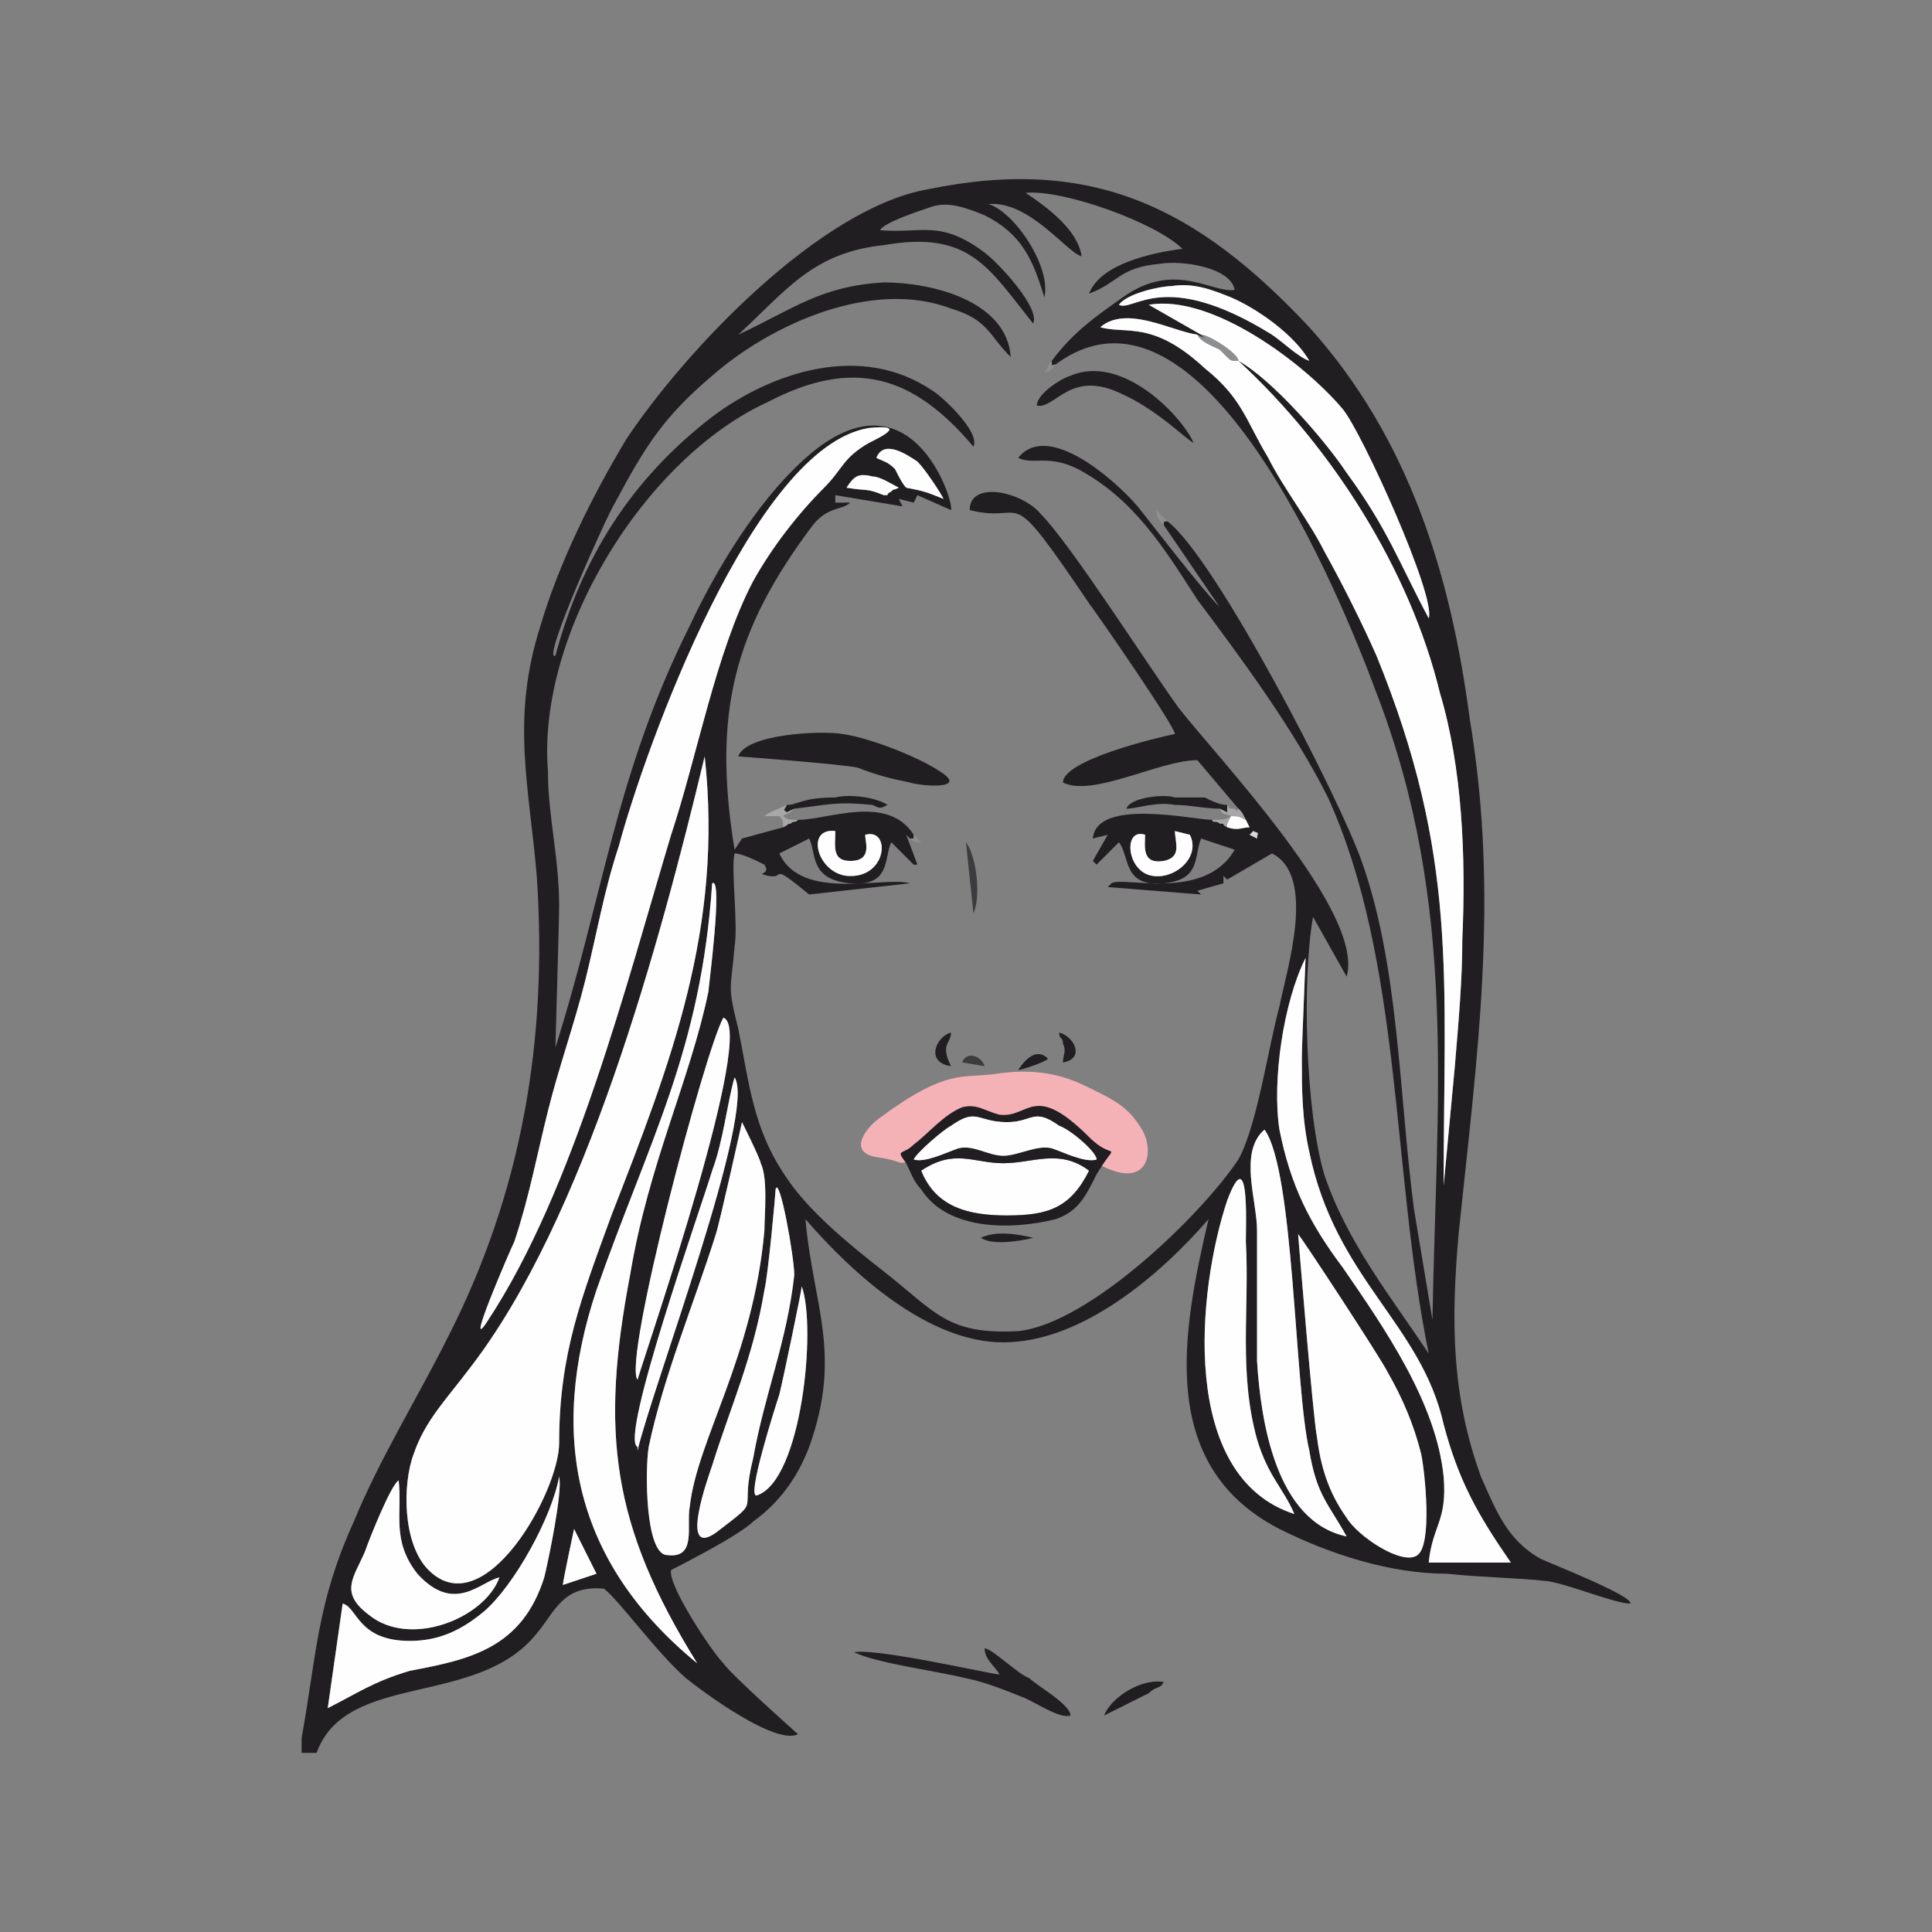 <?xml version="1.0" encoding="UTF-8"?>
<!DOCTYPE svg PUBLIC "-//W3C//DTD SVG 1.1//EN" "http://www.w3.org/Graphics/SVG/1.1/DTD/svg11.dtd">
<!-- Creator: CorelDRAW 2017 -->
<svg xmlns="http://www.w3.org/2000/svg" xml:space="preserve" width="11.43mm" height="11.43mm" version="1.1" style="shape-rendering:geometricPrecision; text-rendering:geometricPrecision; image-rendering:optimizeQuality; fill-rule:evenodd; clip-rule:evenodd"
viewBox="0 0 1142.98 1142.98"
 xmlns:xlink="http://www.w3.org/1999/xlink">
 <rect x="0" y="0" width="1142.98" height="1142.98" fill="#808080" stroke="none"/>
 <defs>
  <style type="text/css">
   <![CDATA[
    .fil0 {fill:none}
    .fil2 {fill:#211E21}
    .fil4 {fill:#3C3C3E}
    .fil5 {fill:#8E8F90}
    .fil6 {fill:#A8A7A8}
    .fil7 {fill:#DAD9DA}
    .fil1 {fill:#F5B2B6}
    .fil3 {fill:#FEFEFE}
   ]]>
  </style>
 </defs>
 <g id="Слой_x0020_1">
  <rect class="fil0" x="-0" y="-0" width="1142.99" height="1142.99"/>
  <path class="fil1" d="M675.02 667.25c-8.08,-12.56 -14.68,-16.1 -34.18,-25.4 -16.05,-7.65 -32.66,-9.4 -51.13,-6.63 -20.52,3.08 -28.98,-3.73 -69.78,26.52 -8.48,6.28 -18.38,20.39 -0.88,22.87 20.82,2.96 7.74,7.08 29.37,-3.38 25.46,-12.31 65.32,-18.43 89.22,-0.58 40.96,30.6 47.1,1.71 37.38,-13.4z"/>
  <g id="_2747993504080">
   <path class="fil2" d="M333 937.65c0,-2.2 6.62,-33.11 6.62,-33.11l13.25 26.49 -19.87 6.62zm-139.1 72.87l8.83 -61.83c8.83,2.21 8.83,22.08 39.74,22.08 17.67,0 30.92,-6.62 44.16,-17.66 17.67,-15.46 39.75,-55.2 44.16,-79.49 2.21,8.84 -6.62,50.79 -8.83,59.62 -13.25,41.95 -44.16,48.57 -79.49,55.2 -22.07,6.62 -30.91,13.24 -48.57,22.08l0 0zm101.56 -77.28c-8.83,24.29 -52.99,41.95 -77.27,22.08 -17.67,-13.25 -8.83,-22.08 -2.21,-37.54 2.21,-6.62 15.45,-39.74 19.87,-41.95 2.21,19.87 -4.42,35.33 11.04,55.2 22.08,24.29 37.53,4.42 48.57,2.21zm178.85 -172.22c8.83,24.29 0,114.81 -26.5,123.64 -6.62,2.21 11.04,-52.99 13.25,-59.61 2.21,-8.83 13.25,-61.82 13.25,-64.03zm291.44 134.68c-68.44,-22.08 -57.4,-132.47 -39.74,-185.46 13.25,-35.33 11.04,13.24 11.04,24.28 2.21,39.75 -4.42,77.28 6.62,117.02 6.63,22.08 15.46,28.71 22.08,44.16zm-295.86 -141.3c-4.42,39.74 -17.66,70.65 -24.29,108.19 -8.83,35.32 6.63,22.07 -22.08,44.15 -22.07,15.46 -4.41,-33.12 -2.2,-39.74 11.04,-35.33 24.28,-64.03 30.91,-103.77 2.21,-8.83 6.62,-57.41 6.62,-59.62 2.21,-8.83 11.04,39.75 11.04,50.79l0 0zm298.07 -24.29c2.21,2.21 48.58,72.86 52.99,81.69 8.83,15.46 15.46,30.91 19.87,48.58 2.21,11.04 6.63,52.99 -2.2,59.61 -8.84,6.62 -35.33,-11.04 -41.95,-22.08 -11.04,-15.45 -15.46,-30.91 -17.67,-48.57 -2.21,-11.04 -11.04,-119.23 -11.04,-119.23l0 0zm-315.73 -2.21c-6.63,75.07 -39.75,123.65 -44.16,163.39 -2.21,11.04 4.41,30.91 -13.25,28.7 -13.25,0 -13.25,-50.78 -11.04,-64.03 8.83,-41.95 26.5,-83.9 39.74,-125.85 2.21,-6.63 15.46,-66.24 15.46,-66.24 0,0 11.04,22.08 11.04,24.29 4.42,8.83 2.21,30.91 2.21,39.74zm295.86 -59.61c17.66,24.28 17.66,152.34 26.5,189.88 4.41,26.49 11.03,30.91 22.07,50.78 -41.95,-8.83 -50.78,-68.44 -52.99,-103.77 0,-24.29 0,-50.78 0,-77.28 0,-17.66 -11.04,-46.37 4.42,-59.61zm-370.93 189.88l0 -2.21c-11.04,-4.42 37.53,-141.31 44.16,-163.39 6.62,-17.66 8.83,-39.74 13.24,-55.19 13.25,19.87 -48.57,183.25 -57.4,220.79l0 0zm0 -41.95l0 0c-8.83,-11.04 39.74,-194.3 50.78,-214.17l0 0c19.87,6.62 -44.16,192.09 -50.78,214.17zm516.65 108.19l-48.57 0c2.21,-22.08 11.04,-24.29 8.83,-50.79 -4.42,-44.15 -35.33,-88.31 -59.61,-123.64 -19.88,-26.5 -30.92,-48.57 -37.54,-81.69 -4.41,-28.71 2.21,-75.07 15.46,-101.57 0,2.21 -2.21,50.78 -2.21,59.62 0,17.66 0,35.32 4.42,55.19 15.45,75.07 66.23,101.57 79.48,161.18 8.83,33.12 19.87,52.99 39.74,81.7l0 0zm-481.33 59.61c-72.86,-59.61 -88.31,-134.68 -59.61,-220.79 30.91,-88.32 61.82,-141.31 68.45,-240.67 6.62,-4.41 -2.21,61.82 -2.21,64.03 -11.04,52.99 -35.33,101.57 -46.37,167.81 -17.66,92.73 -11.04,147.93 39.74,229.62l0 0zm4.42 -536.53c11.04,101.57 -19.87,181.05 -55.2,271.58 -17.66,48.57 -30.91,81.69 -30.91,134.68 0,28.71 -44.16,108.19 -77.28,75.07 -15.45,-15.45 -15.45,-50.78 -8.83,-68.44 6.63,-19.88 19.87,-33.12 33.12,-50.79 68.45,-88.31 112.61,-251.7 139.1,-362.1l0 0zm324.57 44.16c4.41,2.21 2.2,0 2.2,4.42l-4.41 -2.21 2.21 -2.21zm-64.03 2.21c0,6.62 -2.21,17.66 11.04,15.46 11.04,-2.21 6.62,-11.04 6.62,-17.67l8.83 2.21c6.63,13.25 -8.83,26.5 -22.08,24.29 -15.45,-2.21 -17.66,-28.71 -4.41,-24.29zm-165.6 0c15.46,-4.42 13.25,26.5 -11.04,24.29 -17.66,-2.21 -24.28,-28.71 -6.62,-26.5 0,8.83 -2.21,17.67 8.83,17.67 13.25,0 8.83,-11.04 8.83,-15.46l0 0zm-11.04 -205.34c4.42,-6.62 6.63,-8.83 15.46,-6.62 4.41,0 11.04,4.41 15.45,6.62 -4.41,2.21 -2.2,0 -4.41,2.21 -4.42,2.21 0,2.21 -4.42,2.21 -11.04,-4.42 -8.83,-2.21 -22.08,-4.42zm41.95 -15.45c4.42,4.41 13.25,17.66 15.46,22.08 -11.04,-4.42 -11.04,-4.42 -22.08,-6.63 -2.21,-2.21 -4.42,-6.62 -6.62,-11.04 -4.42,-4.41 -6.63,-4.41 -11.04,-6.62 4.41,-11.04 17.66,-2.21 24.28,2.21l0 0zm-28.7 -19.87c22.08,-2.21 8.83,4.41 0,8.83 -15.46,8.83 -15.46,15.45 -26.5,26.49 -15.45,15.46 -30.91,35.33 -41.95,55.2 -22.08,41.95 -33.12,103.77 -48.57,150.14 -26.5,88.32 -57.41,209.75 -108.19,287.03 -15.45,24.29 13.25,-41.95 15.46,-46.37 8.83,-26.49 13.24,-50.78 19.87,-77.27 6.62,-26.5 15.45,-50.79 22.08,-77.28 6.62,-26.5 11.04,-52.99 19.87,-79.49 15.45,-57.4 79.48,-236.25 147.93,-247.28l0 0zm218.58 -39.75l-2.2 -2.21 2.2 2.21c55.2,50.78 101.57,123.65 119.23,196.51 13.25,44.16 15.46,97.15 13.25,145.72 0,24.29 -2.21,48.58 -4.42,75.07l-6.62 70.66c0,-123.65 8.83,-194.3 -39.74,-313.53 -8.83,-19.87 -19.87,-41.95 -30.91,-61.82 -8.84,-17.67 -24.29,-37.54 -33.12,-55.2 -13.25,-22.08 -15.46,-35.33 -37.54,-52.99 -30.91,-28.7 -46.37,-19.87 -61.82,-24.29 15.46,-13.25 41.95,2.21 57.41,4.42l4.41 2.21 -2.21 -2.21 -30.91 -17.67c37.54,-6.62 92.74,35.33 114.82,61.83 11.03,13.24 55.19,110.39 50.78,123.64 -17.67,-33.12 -24.29,-52.99 -48.58,-86.11 -13.24,-19.87 -44.16,-55.2 -64.03,-66.24l0 0zm-70.65 -33.12c4.42,-6.62 24.29,-11.04 30.91,-11.04 13.25,-2.2 24.29,2.21 35.33,6.63 15.45,6.62 37.53,22.08 46.37,37.53 -6.63,-2.2 -15.46,-11.04 -22.08,-15.45 -64.03,-39.75 -81.7,-13.25 -90.53,-17.67l0 0zm-39.74 33.12c0,4.42 0,2.21 2.21,2.21 86.11,-64.03 167.8,134.68 189.88,194.3 48.57,125.85 35.33,240.66 33.12,370.93l-11.04 -66.24c-8.83,-68.44 -8.83,-143.51 -30.91,-205.34 -13.25,-37.53 -86.11,-178.84 -114.81,-200.92 -2.21,0 -2.21,0 -2.21,2.21l33.12 48.58c-11.04,-11.04 -39.75,-48.58 -48.58,-59.62 -13.25,-15.46 -52.99,-50.78 -70.65,-28.7 8.83,4.41 17.66,-2.21 35.32,6.62 33.12,17.67 50.79,46.37 70.66,77.28 26.49,35.33 57.41,77.28 77.28,117.02 44.16,97.15 37.53,220.79 59.61,328.98 -22.08,-33.12 -48.57,-66.24 -61.82,-105.98 -11.04,-37.53 -13.25,-114.81 -6.62,-152.35l19.87 35.33c11.04,-37.54 -75.07,-128.06 -99.36,-158.97 -17.66,-24.29 -64.03,-97.15 -81.69,-114.81 -11.04,-13.25 -41.95,-19.88 -41.95,-2.21 35.32,8.83 19.87,-19.87 70.65,55.2 6.62,8.83 50.78,72.86 50.78,77.27 -11.04,2.21 -66.24,15.46 -66.24,28.71 17.67,8.83 57.41,-13.25 79.49,-13.25l24.29 28.7c2.2,2.21 2.2,2.21 4.41,6.63l2.21 4.41c-4.42,0 -6.62,2.21 -13.25,0 -4.41,-2.21 0,-2.21 -4.41,-2.21 -2.21,-2.2 -4.42,0 -4.42,-2.2 -11.04,0 -68.45,-13.25 -70.65,11.04l8.83 -2.21 -8.83 15.45 2.2 2.21 13.25 -13.25c6.63,8.84 2.21,26.5 26.5,24.29 22.08,-2.21 17.66,-15.45 22.08,-26.49l19.87 6.62c-17.67,30.91 -66.24,15.46 -72.86,19.87l-2.21 2.21 55.2 4.42 -2.21 -2.21 15.45 -4.42 0 -4.41 2.21 2.2 26.5 -15.45c26.49,13.25 8.83,68.44 4.41,90.52 -6.62,24.29 -13.24,70.66 -24.28,90.53 -22.08,33.12 -88.32,97.15 -130.27,101.56 -41.95,2.21 -48.58,-11.04 -79.49,-35.32 -19.87,-15.46 -44.16,-35.33 -57.4,-55.2 -19.88,-28.71 -22.08,-55.2 -28.71,-88.32 -6.62,-26.49 -4.41,-22.08 -2.2,-48.57 2.2,-13.25 -2.21,-46.37 0,-55.2 4.41,0 13.24,4.41 17.66,6.62 4.41,6.63 -6.63,4.42 2.21,6.63 11.04,2.21 0,-8.83 24.28,11.04l59.62 -6.63c-15.46,-4.41 -64.03,11.04 -77.28,-17.66l17.66 -8.83c4.42,8.83 0,24.28 24.29,26.49 24.29,2.21 19.87,-15.45 24.29,-24.28l13.25 13.24 2.2 0 -6.62 -17.66 2.21 2.21 2.21 0 0 -2.21c-15.46,-24.29 -50.79,-8.83 -68.45,-8.83 -2.21,2.21 -2.21,0 -4.42,2.21 -2.2,0 0,0 -4.41,2.2l-24.29 6.63 -4.41 6.62 0 0c-13.25,-81.69 0,-130.27 46.36,-192.09 8.83,-11.04 17.67,-8.83 22.08,-13.25l-8.83 0 0 -4.41 39.74 6.62 -2.21 -4.41 8.84 2.2 2.2 -4.41 19.88 8.83c2.2,-4.42 -24.29,-88.32 -88.32,-28.7 -26.5,24.28 -50.78,64.03 -66.24,97.15 -44.16,88.31 -50.78,158.97 -79.48,249.49 0,-2.21 2.2,-75.07 2.2,-83.9 0,-28.7 -6.62,-52.99 -6.62,-79.49 -6.63,-81.69 57.41,-185.46 130.27,-218.58 50.78,-26.5 86.11,-15.46 121.43,26.49 4.42,-8.83 -19.87,-30.91 -24.28,-33.12 -41.95,-28.7 -94.95,-11.03 -130.27,15.46 -48.58,37.53 -77.28,83.9 -92.73,141.31l0 0c-8.84,4.41 30.91,-83.9 35.32,-90.53 17.67,-33.12 28.71,-50.78 57.41,-75.07 35.32,-30.91 94.94,-57.4 141.31,-39.74 22.07,6.62 22.07,15.46 35.32,28.7 -2.21,-33.12 -46.36,-44.16 -75.07,-44.16 -37.53,2.21 -52.99,15.46 -86.11,30.92 28.71,-26.5 44.16,-48.58 86.11,-52.99 50.79,-8.84 61.82,13.24 88.32,46.36 4.42,-8.83 -19.87,-35.32 -28.7,-41.95 -26.5,-19.87 -37.54,-11.04 -61.83,-13.25 2.21,-4.41 22.08,-11.04 28.71,-13.24 11.04,-4.42 22.08,0 33.12,4.41 22.08,11.04 28.7,26.5 35.32,48.58 4.42,-17.67 -17.66,-50.79 -33.12,-55.2 24.29,-2.21 46.37,28.7 55.2,30.91 -2.21,-15.46 -19.87,-28.7 -33.12,-37.53 22.08,-2.21 77.28,17.66 92.74,33.11 -17.67,2.21 -48.58,8.84 -55.2,26.5 17.66,-6.62 17.66,-15.46 41.95,-17.66 13.25,-2.21 41.95,2.2 44.16,15.45 -13.25,2.21 -35.33,-17.66 -66.24,4.42 -15.46,11.04 -28.7,19.87 -41.95,37.53l0 0zm-443.8 814.73l0 8.83 8.84 0c17.66,-48.57 94.94,-26.49 130.26,-70.65 11.04,-13.25 15.46,-28.71 39.75,-26.5 8.83,6.63 30.91,37.54 48.57,52.99 11.04,8.83 52.99,39.74 66.24,33.12 0,0 -39.74,-35.33 -44.16,-41.95 -6.63,-6.62 -33.12,-46.37 -30.91,-55.2 0,0 39.74,-19.87 48.57,-28.7 15.46,-11.04 26.5,-26.5 33.12,-44.16 19.87,-55.2 2.21,-83.9 -2.21,-134.68 28.71,33.12 72.87,72.86 117.02,72.86 46.37,0 92.74,-39.74 121.44,-72.86 -15.46,66.23 -30.91,145.72 41.95,183.25 30.91,15.46 66.24,26.5 99.36,26.5 19.87,2.21 39.74,2.21 59.61,4.42 13.25,2.2 39.75,13.24 48.58,13.24 2.2,-4.41 -48.58,-24.28 -52.99,-26.49 -19.88,-11.04 -26.5,-28.71 -35.33,-48.58 -17.66,-48.57 -17.66,-92.73 -13.25,-143.51 11.04,-105.98 24.29,-198.72 6.63,-304.7 -11.04,-83.9 -35.33,-165.59 -94.94,-231.83 -66.24,-70.65 -128.06,-101.56 -225.21,-81.69 -64.03,11.04 -143.52,94.94 -178.85,147.93 -19.87,33.12 -39.74,72.86 -50.78,110.4 -17.66,55.19 -6.62,94.94 -2.21,147.93 6.63,97.15 -8.83,187.67 -52.99,273.78 -17.66,35.33 -39.74,70.65 -55.2,108.19 -22.07,48.57 -22.07,79.48 -30.91,128.06l0 0z"/>
   <path class="fil3" d="M416.9 447.49c-26.49,110.4 -70.65,273.79 -139.1,362.1 -13.25,17.67 -26.49,30.92 -33.12,50.79 -6.62,17.66 -6.62,52.99 8.83,68.44 33.12,33.12 77.28,-46.36 77.28,-75.07 0,-52.99 13.25,-86.11 30.91,-134.68 35.33,-90.53 66.24,-170.01 55.2,-271.58l0 0z"/>
   <path class="fil3" d="M514.05 253.2c-68.45,11.03 -132.48,189.88 -147.93,247.28 -8.83,26.5 -13.25,52.99 -19.87,79.49 -6.63,26.49 -15.46,50.78 -22.08,77.28 -6.63,26.49 -11.04,50.78 -19.87,77.27 -2.21,4.42 -30.92,70.66 -15.46,46.37 50.78,-77.28 81.69,-198.71 108.19,-287.03 15.45,-46.37 26.49,-108.19 48.57,-150.14 11.04,-19.87 26.5,-39.74 41.95,-55.2 11.04,-11.04 11.04,-17.66 26.5,-26.49 8.83,-4.42 22.08,-11.04 0,-8.83l0 0z"/>
   <path class="fil3" d="M732.63 213.45c-4.41,0 -4.41,0 -6.62,-2.21 -2.21,-2.2 -2.21,-2.2 -4.42,-4.41 -4.41,-2.21 -11.04,-4.42 -13.24,-8.83 -15.46,-2.21 -41.95,-17.67 -57.41,-4.42 15.46,4.42 30.91,-4.42 61.82,24.29 22.08,17.66 24.29,30.91 37.54,52.99 8.83,17.66 24.28,37.53 33.12,55.2 11.04,19.87 22.07,41.95 30.91,61.82 48.57,119.23 39.74,189.88 39.74,313.52l6.62 -70.65c2.21,-26.49 4.42,-50.78 4.42,-75.07 2.21,-48.57 0,-101.56 -13.25,-145.72 -17.66,-72.86 -64.03,-145.73 -119.23,-196.51l0 0z"/>
   <path class="fil3" d="M840.82 860.38c-4.41,-17.67 -11.04,-33.12 -19.87,-48.58 -4.41,-8.83 -50.78,-79.48 -52.99,-81.69 0,0 8.83,108.19 11.04,119.23 2.21,17.66 6.62,33.12 17.66,48.57 6.63,11.04 33.12,28.7 41.96,22.08 8.83,-6.62 4.41,-48.57 2.2,-59.61l0 0z"/>
   <path class="fil3" d="M452.23 727.9c0,-8.83 2.21,-30.91 -2.21,-39.74 0,-2.21 -11.04,-24.29 -11.04,-24.29 0,0 -13.25,59.62 -15.46,66.24 -13.24,41.95 -30.91,83.9 -39.74,125.85 -2.21,13.25 -2.21,64.03 11.04,64.03 17.66,2.21 11.04,-17.66 13.25,-28.7 4.41,-39.74 37.53,-88.32 44.16,-163.39z"/>
   <path class="fil3" d="M412.48 984.02c-50.78,-81.69 -57.4,-136.89 -39.74,-229.62 11.04,-66.24 35.33,-114.82 46.37,-167.81 0,-2.21 8.83,-68.44 2.21,-64.03 -6.63,99.36 -37.54,152.35 -68.45,240.67 -28.7,86.11 -13.25,161.18 59.62,220.79l-0.01 0z"/>
   <path class="fil3" d="M893.81 924.41c-19.87,-28.71 -30.91,-48.58 -39.74,-81.7 -13.25,-59.61 -64.03,-86.11 -79.48,-161.18 -4.42,-19.87 -4.42,-37.53 -4.42,-55.19 0,-8.84 2.21,-57.41 2.21,-59.62 -13.25,26.5 -19.87,72.86 -15.46,101.57 6.63,33.12 17.67,55.19 37.54,81.69 24.28,35.33 55.19,79.48 59.61,123.64 2.21,26.5 -6.62,28.71 -8.83,50.79l48.57 0 0 0z"/>
   <path class="fil3" d="M748.09 668.29c-15.46,13.24 -4.42,41.95 -4.42,59.61 0,26.5 0,52.99 0,77.28 2.21,35.33 11.04,94.94 52.99,103.77 -11.04,-19.87 -17.66,-24.29 -22.07,-50.78 -8.84,-37.54 -8.84,-165.6 -26.5,-189.88z"/>
   <path class="fil3" d="M765.75 895.7c-6.62,-15.45 -15.45,-22.08 -22.08,-44.16 -11.03,-39.74 -4.41,-77.27 -6.62,-117.02 0,-11.04 2.21,-59.61 -11.04,-24.28 -17.66,52.99 -28.7,163.38 39.74,185.46z"/>
   <path class="fil3" d="M193.9 1010.52c17.66,-8.84 26.49,-15.46 48.57,-22.08 35.33,-6.63 66.24,-13.25 79.49,-55.2 2.21,-8.83 11.04,-50.78 8.83,-59.62 -4.42,24.29 -26.49,64.03 -44.16,79.49 -13.25,11.04 -26.49,17.66 -44.16,17.66 -30.91,0 -30.91,-19.87 -39.74,-22.08l-8.83 61.83 0 0z"/>
   <path class="fil3" d="M710.56 198c4.41,0 22.07,11.04 22.07,15.45 19.88,11.04 50.79,46.37 64.03,66.24 24.29,33.12 30.92,52.99 48.58,86.11 4.41,-13.25 -39.74,-110.4 -50.78,-123.64 -22.08,-26.5 -77.28,-68.45 -114.82,-61.83l30.92 17.67 0 0z"/>
   <path class="fil3" d="M469.89 754.4c0,-11.04 -8.83,-59.62 -11.04,-50.79 0,2.21 -4.41,50.79 -6.62,59.62 -6.63,39.74 -19.87,68.44 -30.91,103.77 -2.21,6.63 -19.88,55.2 2.2,39.74 28.71,-22.08 13.25,-8.83 22.08,-44.15 6.63,-37.54 19.87,-68.45 24.29,-108.19l0 0z"/>
   <path class="fil3" d="M295.46 933.24c-11.04,2.21 -26.49,22.08 -48.57,-2.21 -15.46,-19.87 -8.83,-35.33 -11.04,-55.2 -4.42,2.21 -17.66,35.33 -19.87,41.95 -6.63,15.46 -15.46,24.29 2.21,37.54 24.28,19.87 68.44,2.21 77.27,-22.08z"/>
   <path class="fil3" d="M377.16 816.22c6.62,-22.08 70.65,-207.55 50.78,-214.17l0 0c-11.04,19.87 -59.61,203.13 -50.78,214.17l0 0z"/>
   <path class="fil3" d="M544.96 692.57c8.83,22.08 28.7,26.5 50.78,26.5 24.29,0 37.54,-4.42 48.58,-26.5 -17.67,-13.24 -33.12,-4.41 -50.79,-4.41 -17.66,0 -28.7,-8.83 -48.57,4.41z"/>
   <path class="fil2" d="M544.96 692.57c19.87,-13.24 30.91,-4.41 48.57,-4.41 17.67,0 33.12,-8.83 50.79,4.41 -11.04,22.08 -24.29,26.5 -48.58,26.5 -22.08,0 -41.95,-4.42 -50.78,-26.5zm-4.42 -6.62c2.21,-4.42 17.67,-17.66 22.08,-19.87 15.46,-11.04 15.46,-2.21 33.12,-2.21 15.46,0 15.46,-8.83 30.91,2.21 6.63,2.21 22.08,15.45 22.08,19.87 -6.62,2.21 -19.87,-4.42 -26.49,-6.62 -8.83,-2.21 -19.87,4.41 -28.7,4.41 -8.84,0 -17.67,-6.62 -26.5,-4.41 -6.62,2.2 -19.87,8.83 -26.5,6.62zm28.71 -30.91c-11.04,4.42 -19.87,15.45 -28.71,22.08 -6.62,6.62 -11.03,2.21 -4.41,11.04 2.21,4.41 4.41,11.04 8.83,15.45 15.46,24.29 52.99,24.29 79.49,17.67 13.24,-4.42 17.66,-13.25 24.28,-26.5 13.25,-22.08 11.04,-6.62 -4.41,-22.08 -33.12,-33.12 -35.33,-11.04 -52.99,-13.24 -8.84,-2.21 -13.25,-6.63 -22.08,-4.42l0 0z"/>
   <path class="fil2" d="M436.77 447.49c0,0 59.62,4.42 70.66,6.63 11.04,4.41 19.87,6.62 30.91,8.83 6.62,2.21 35.32,4.42 17.66,-6.62 -13.25,-8.84 -41.95,-19.88 -57.41,-22.08 -13.24,-2.21 -57.4,0 -61.82,13.24l0 0z"/>
   <path class="fil3" d="M540.54 685.95c6.63,2.21 19.88,-4.42 26.5,-6.62 8.83,-2.21 17.66,4.41 26.5,4.41 8.83,0 19.87,-6.62 28.7,-4.41 6.62,2.2 19.87,8.83 26.49,6.62 0,-4.42 -15.45,-17.66 -22.08,-19.87 -15.45,-11.04 -15.45,-2.21 -30.91,-2.21 -17.66,0 -17.66,-8.83 -33.12,2.21 -4.41,2.21 -19.87,15.45 -22.08,19.87z"/>
   <path class="fil3" d="M377.16 858.17c8.83,-37.54 70.65,-200.92 57.4,-220.79 -4.41,15.45 -6.62,37.53 -13.24,55.19 -6.63,22.08 -55.2,158.98 -44.16,163.39l0 2.21 0 0z"/>
   <path class="fil3" d="M474.31 761.02c0,2.21 -11.04,55.2 -13.25,64.03 -2.21,6.62 -19.87,61.82 -13.25,59.61 26.5,-8.83 35.33,-99.35 26.5,-123.64z"/>
   <path class="fil2" d="M582.5 975.19c0,6.62 6.62,11.04 8.83,15.45 -4.42,0 -70.66,-15.45 -86.11,-13.24 13.25,6.62 48.57,11.04 66.24,15.45 11.03,2.21 22.07,6.63 33.11,11.04 6.63,2.21 22.08,13.25 28.71,11.04 0,-6.62 -19.87,-17.66 -24.29,-22.08 -6.62,-2.21 -22.08,-17.66 -26.49,-17.66z"/>
   <path class="fil2" d="M613.41 239.95c11.04,2.21 19.87,-22.08 50.78,-6.63 19.87,8.83 37.53,26.5 41.95,28.71 -6.62,-15.46 -41.95,-52.99 -72.86,-39.75 -6.63,2.21 -19.87,11.04 -19.87,17.67l0 0z"/>
   <path class="fil3" d="M661.98 180.33c8.83,4.42 26.5,-22.08 90.53,17.67 6.62,4.41 15.45,13.25 22.08,15.45 -8.84,-15.45 -30.92,-30.91 -46.37,-37.53 -11.04,-4.42 -22.08,-8.83 -35.33,-6.63 -6.62,0 -26.49,4.42 -30.91,11.04l0 0z"/>
   <path class="fil3" d="M511.84 493.86c0,4.42 4.42,15.46 -8.83,15.46 -11.04,0 -8.83,-8.84 -8.83,-17.67 -17.66,-2.21 -11.04,24.29 6.62,26.5 24.29,2.21 26.5,-28.71 11.04,-24.29l0 0z"/>
   <path class="fil3" d="M677.44 493.86c-13.25,-4.42 -11.04,22.08 4.41,24.29 13.25,2.21 28.71,-11.04 22.08,-24.29l-8.83 -2.21c0,6.63 4.42,15.46 -6.62,17.67 -13.25,2.2 -11.04,-8.84 -11.04,-15.46z"/>
   <path class="fil3" d="M518.47 270.86c4.41,2.21 6.62,2.21 11.03,6.62 2.21,4.42 4.42,8.83 6.63,11.04 11.04,2.21 11.04,2.21 22.08,6.63 -2.21,-4.42 -11.04,-17.67 -15.46,-22.08 -6.62,-4.42 -19.87,-13.25 -24.28,-2.21l0 0z"/>
   <path class="fil3" d="M352.87 931.03l-13.25 -26.49c0,0 -6.62,30.91 -6.62,33.11l19.87 -6.62z"/>
   <path class="fil2" d="M721.59 478.4l4.42 2.21c0,-2.21 0,-2.21 0,-4.41 -4.42,0 -8.83,-2.21 -13.25,-4.42 -6.62,0 -11.04,0 -17.66,0 -6.62,-2.21 -26.5,0 -28.7,6.62 6.62,0 17.66,-4.41 28.7,-2.2 8.83,0 17.66,2.2 26.49,2.2z"/>
   <path class="fil2" d="M465.47 476.2c-2.2,4.41 -2.2,2.2 0,4.41l4.42 -2.21c19.87,-2.2 24.29,-4.41 46.37,-2.2 4.41,2.2 4.41,2.2 8.83,0 -6.62,-4.42 -22.08,-6.63 -30.91,-4.42 -19.87,0 -22.08,4.42 -28.71,4.42z"/>
   <path class="fil3" d="M500.8 288.52c13.25,2.21 11.04,0 22.08,4.42 4.42,0 0,0 4.42,-2.21 2.21,-2.21 0,0 4.41,-2.21 -4.41,-2.21 -11.04,-6.62 -15.45,-6.62 -8.83,-2.21 -11.04,0 -15.46,6.62z"/>
   <path class="fil2" d="M679.64 1001.68c4.42,-4.41 6.63,-2.2 8.84,-6.62 -13.25,-2.21 -30.92,8.83 -35.33,19.87l26.49 -13.25z"/>
   <path class="fil4" d="M575.87 540.23c4.42,-8.83 2.21,-33.12 -4.41,-41.95l4.41 41.95z"/>
   <path class="fil2" d="M580.29 732.32c6.62,4.41 22.08,2.2 30.91,0 -8.83,-2.21 -22.08,-4.42 -30.91,0z"/>
   <path class="fil2" d="M562.62 630.75c-6.62,-13.25 0,-13.25 0,-19.87 -8.83,2.21 -15.45,17.66 0,19.87z"/>
   <path class="fil2" d="M628.86 628.54c13.25,-2.2 6.63,-15.45 -2.21,-17.66 0,4.42 2.21,2.21 2.21,6.62 2.21,4.42 0,6.63 0,11.04z"/>
   <path class="fil5" d="M708.35 198c2.21,4.41 8.83,6.62 13.24,8.83 2.21,2.21 2.21,2.21 4.42,4.42 2.21,2.2 2.21,2.2 6.63,2.2l-2.21 -2.2 2.21 2.2c0,-4.41 -17.67,-15.45 -22.08,-15.45l2.2 2.21 -4.41 -2.21 0 0z"/>
   <path class="fil3" d="M726.01 489.44c6.63,2.21 8.83,0 13.25,0l-2.21 -4.41c-4.42,-2.21 -4.42,-2.21 -8.83,-2.21l-2.21 4.42 0 2.2z"/>
   <path class="fil2" d="M602.37 632.96c2.2,0 15.45,-4.42 17.66,-6.62 -6.62,-6.63 -13.25,0 -17.66,6.62z"/>
   <path class="fil6" d="M721.59 478.4c2.21,4.42 2.21,2.21 6.63,4.42 -2.21,2.21 -6.63,2.21 -11.04,2.21 0,2.21 2.21,0 4.42,2.21 4.41,0 0,0 4.41,2.2l0 -2.2 2.21 -4.42c4.42,0 4.42,0 8.83,2.21 -2.21,-4.42 -2.21,-4.42 -4.41,-6.63 -2.21,2.21 0,2.21 -2.21,0 -4.42,0 -2.21,0 -4.42,-2.2 0,2.2 0,2.2 0,4.41l-4.42 -2.21z"/>
   <path class="fil6" d="M463.27 489.44c4.41,-2.2 2.21,-2.2 4.41,-2.2 2.21,-2.21 2.21,0 4.42,-2.21 -4.42,0 -6.62,0 -8.83,-2.21 2.21,-2.21 2.21,0 6.62,-4.42l-4.41 2.21c-2.21,-2.21 -2.21,0 0,-4.41 -4.42,2.2 -11.04,4.41 -13.25,6.62l8.83 0c2.21,2.21 2.21,2.21 2.21,6.62l0 0z"/>
   <path class="fil4" d="M569.25 628.54l13.25 2.21c-2.21,-6.62 -11.04,-8.83 -13.25,-2.21z"/>
   <path class="fil5" d="M688.48 310.6c0,-2.21 0,-2.21 2.2,-2.21 -2.2,-2.2 -4.41,-4.41 -6.62,-6.62 0,4.42 2.21,6.62 4.42,8.83l0 0z"/>
   <path class="fil5" d="M624.45 215.66c-2.21,0 -2.21,2.21 -2.21,-2.21 -2.21,2.21 -2.21,4.42 -4.42,6.63 4.42,0 4.42,-2.21 6.63,-4.42z"/>
   <path class="fil5" d="M538.34 496.07c2.2,2.21 2.2,2.21 6.62,2.21 -2.21,-2.21 -2.21,-2.21 -4.42,-4.42l0 2.21 -2.2 0z"/>
   <path class="fil7" d="M739.26 493.86l4.41 2.21c0,-4.42 2.21,-2.21 -2.2,-4.42l-2.21 2.21z"/>
  </g>
 </g>
</svg>
